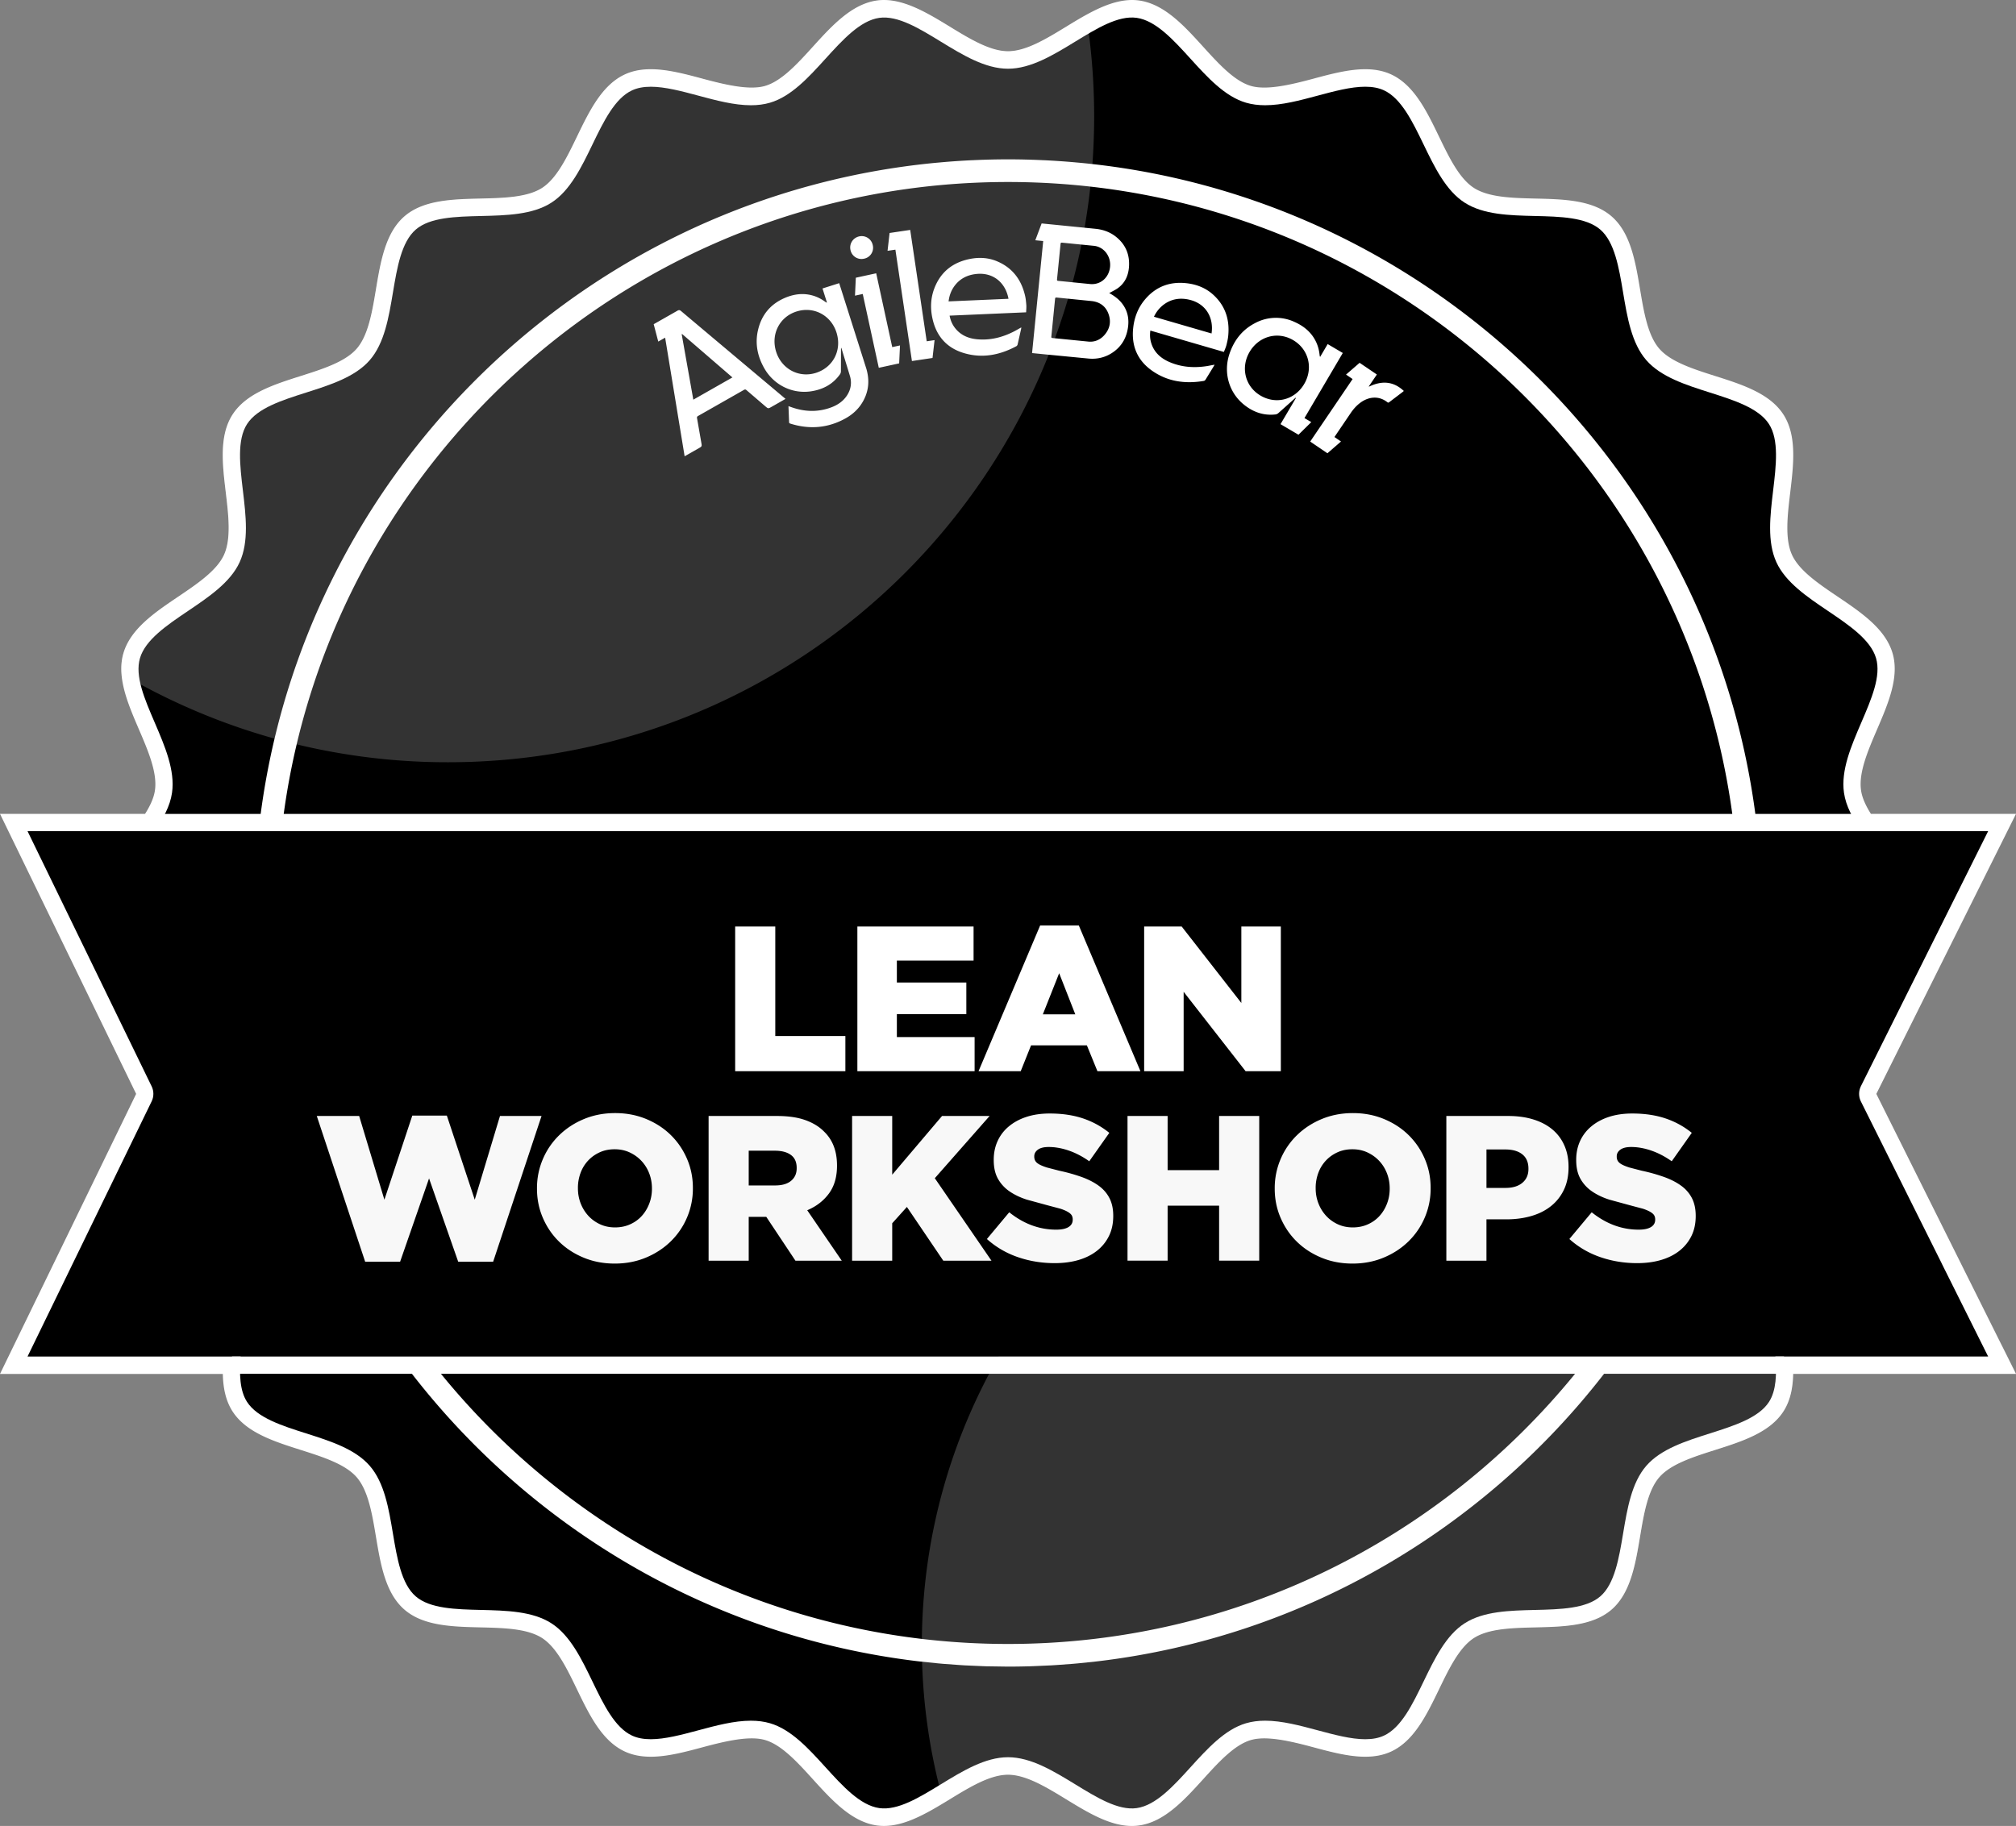 <svg xmlns="http://www.w3.org/2000/svg" width="234" height="212"  xmlns:v="https://vecta.io/nano"><rect width="100%" height="100%" fill="#808080" stroke="none"/><path fill="#fff" d="M217.788 127.005L234 94.495h-16.84c-.584-.927-1.02-1.848-1.147-2.742-.293-2.054.803-4.602 1.862-7.067 1.283-2.986 2.61-6.074 1.798-8.844-.831-2.833-3.649-4.736-6.375-6.575-2.191-1.479-4.458-3.009-5.294-4.839-.853-1.867-.526-4.608-.209-7.258.387-3.241.787-6.591-.787-9.037-1.586-2.464-4.814-3.49-7.936-4.482-2.531-.804-5.149-1.636-6.479-3.171-1.335-1.54-1.789-4.254-2.228-6.88-.54-3.227-1.097-6.563-3.305-8.479s-5.58-1.991-8.845-2.068c-2.664-.063-5.418-.128-7.137-1.236-1.7-1.095-2.893-3.563-4.046-5.951-1.428-2.956-2.905-6.011-5.578-7.235-.873-.399-1.853-.594-2.996-.594-1.92 0-4.014.562-6.038 1.106-2.624.704-5.414 1.362-7.232.831-1.919-.563-3.752-2.582-5.524-4.534-2.215-2.44-4.505-4.964-7.44-5.382-2.812-.395-5.699 1.343-8.461 3.032-2.297 1.405-4.673 2.857-6.762 2.857s-4.465-1.453-6.762-2.857c-2.761-1.688-5.653-3.427-8.461-3.032C98.842.476 96.551 3 94.336 5.439c-1.772 1.953-3.604 3.971-5.524 4.534-1.817.533-4.608-.126-7.231-.831-2.024-.544-4.118-1.106-6.038-1.106-1.143 0-2.124.194-2.997.594-2.673 1.223-4.15 4.279-5.578 7.234-1.153 2.387-2.346 4.856-4.046 5.951-1.718 1.107-4.473 1.172-7.137 1.236-3.266.077-6.643.157-8.845 2.068-2.208 1.915-2.765 5.251-3.305 8.478-.438 2.625-.892 5.34-2.227 6.88-1.33 1.534-3.948 2.367-6.48 3.171-3.122.993-6.35 2.019-7.936 4.482-1.575 2.446-1.174 5.797-.787 9.038.316 2.65.644 5.391-.209 7.257-.837 1.83-3.104 3.36-5.295 4.839-2.726 1.839-5.544 3.742-6.375 6.575-.812 2.771.515 5.858 1.798 8.845 1.059 2.465 2.154 5.013 1.861 7.067-.127.894-.562 1.815-1.147 2.742H0l15.803 32.511L0 159.517h25.863c.036 1.596.32 3.092 1.128 4.349 1.586 2.464 4.814 3.49 7.936 4.482 2.532.805 5.15 1.637 6.48 3.171 1.334 1.54 1.788 4.254 2.227 6.879.54 3.227 1.097 6.564 3.305 8.479s5.58 1.991 8.845 2.068c2.664.063 5.418.128 7.137 1.236 1.7 1.095 2.893 3.563 4.046 5.951 1.428 2.956 2.905 6.012 5.578 7.235.873.399 1.854.594 2.997.594 1.919 0 4.013-.562 6.037-1.106 2.624-.704 5.413-1.364 7.232-.831 1.919.563 3.752 2.582 5.524 4.534 2.215 2.44 4.506 4.964 7.441 5.382 2.803.397 5.699-1.343 8.46-3.032 2.297-1.404 4.673-2.857 6.763-2.857s4.465 1.453 6.763 2.857c2.485 1.52 5.055 3.091 7.614 3.091a6.15 6.15 0 0 0 .847-.059c2.935-.418 5.226-2.942 7.441-5.382 1.772-1.953 3.605-3.971 5.524-4.534 1.819-.533 4.607.127 7.231.831 2.024.544 4.118 1.106 6.038 1.106 1.143 0 2.123-.194 2.996-.594 2.673-1.223 4.15-4.279 5.578-7.235 1.154-2.387 2.347-4.856 4.046-5.951 1.718-1.107 4.473-1.172 7.137-1.236 3.266-.077 6.643-.157 8.846-2.068s2.765-5.252 3.305-8.479c.439-2.625.893-5.34 2.227-6.879s3.948-2.366 6.479-3.171c3.122-.992 6.351-2.019 7.937-4.483.809-1.256 1.092-2.753 1.128-4.35H234l-16.212-32.51z"/><path d="M215.999 127.891c-.281-.562-.281-1.223 0-1.785l14.769-29.607h-14.676c-1.023-1.428-1.837-2.903-2.059-4.459-.372-2.609.836-5.419 2.005-8.137 1.196-2.782 2.326-5.41 1.717-7.489-.628-2.14-3.143-3.837-5.574-5.478-2.42-1.633-4.924-3.322-5.994-5.663-1.087-2.377-.726-5.401-.377-8.325.345-2.888.702-5.875-.483-7.714-1.196-1.858-4.076-2.773-6.86-3.658-2.795-.888-5.686-1.807-7.385-3.766-1.704-1.964-2.205-4.96-2.689-7.858-.481-2.877-.979-5.852-2.643-7.295-1.659-1.438-4.67-1.51-7.582-1.579-2.94-.069-5.981-.142-8.172-1.553-2.173-1.399-3.49-4.125-4.764-6.76s-2.591-5.361-4.609-6.284c-.606-.277-1.314-.412-2.164-.412-1.656 0-3.62.527-5.52 1.038-2.039.547-4.147 1.113-6.092 1.113-.817 0-1.543-.097-2.221-.295-2.459-.721-4.484-2.951-6.442-5.107-1.977-2.177-4.021-4.428-6.242-4.745-2.156-.307-4.672 1.252-7.135 2.757-2.534 1.549-5.153 3.15-7.806 3.15s-5.272-1.601-7.805-3.149c-2.462-1.505-4.977-3.059-7.136-2.757-2.221.317-4.265 2.568-6.242 4.745-1.958 2.156-3.983 4.386-6.442 5.107-.678.199-1.404.295-2.221.295-1.945 0-4.053-.566-6.091-1.113-1.899-.51-3.863-1.037-5.519-1.037-.85 0-1.558.135-2.165.412-2.018.923-3.335 3.648-4.609 6.284s-2.591 5.361-4.764 6.76c-2.191 1.411-5.232 1.483-8.172 1.553-2.912.069-5.923.141-7.582 1.579-1.664 1.443-2.162 4.418-2.643 7.295-.484 2.897-.985 5.894-2.689 7.858-1.699 1.959-4.589 2.877-7.385 3.766-2.784.885-5.664 1.799-6.86 3.658-1.185 1.839-.828 4.826-.483 7.714.349 2.924.71 5.948-.377 8.324-1.071 2.341-3.574 4.03-5.995 5.663-2.432 1.641-4.947 3.338-5.574 5.478-.609 2.079.521 4.707 1.717 7.49 1.168 2.717 2.376 5.527 2.004 8.136-.222 1.556-1.036 3.031-2.059 4.459H3.196l14.405 29.625c.269.552.269 1.197 0 1.749L3.196 157.499h24.737c-.163 2.037-.109 3.946.74 5.264 1.196 1.858 4.076 2.773 6.86 3.658 2.795.888 5.686 1.807 7.385 3.766 1.704 1.964 2.205 4.96 2.689 7.858.481 2.877.979 5.852 2.643 7.295 1.659 1.438 4.67 1.51 7.582 1.579 2.94.069 5.981.142 8.173 1.553 2.173 1.399 3.49 4.125 4.764 6.76s2.591 5.361 4.61 6.284c.606.277 1.314.412 2.164.412 1.656 0 3.62-.527 5.519-1.037 2.039-.547 4.147-1.113 6.092-1.113.817 0 1.543.097 2.221.295 2.459.721 4.484 2.951 6.442 5.107 1.977 2.177 4.021 4.428 6.243 4.745 2.163.303 4.672-1.252 7.135-2.757 2.533-1.549 5.153-3.15 7.806-3.15s5.272 1.601 7.806 3.15c2.462 1.505 4.98 3.068 7.135 2.757 2.221-.316 4.266-2.567 6.243-4.745 1.958-2.156 3.983-4.386 6.442-5.107.678-.199 1.404-.295 2.221-.295 1.945 0 4.053.566 6.091 1.113 1.899.51 3.863 1.038 5.519 1.038.85 0 1.558-.135 2.164-.412 2.019-.923 3.336-3.649 4.61-6.284s2.591-5.361 4.764-6.76c2.191-1.411 5.232-1.483 8.172-1.553 2.913-.069 5.924-.141 7.583-1.579s2.162-4.418 2.643-7.295c.484-2.897.985-5.893 2.689-7.858 1.699-1.958 4.589-2.877 7.384-3.765 2.785-.885 5.664-1.8 6.861-3.659.849-1.318.902-3.228.74-5.265h24.701l-14.77-29.608z"/><path fill="#fff" d="M89.988 107.569h-4.656v16.8h12.792v-4.08h-8.136v-12.72zm23.136 12.84H104.1v-2.664h8.064v-3.672H104.1v-2.544h8.904v-3.96H99.516v16.8h13.608v-3.96zm6.552.96h6.48l1.224 3h4.992l-7.152-16.92h-4.488l-7.152 16.92h4.896l1.2-3zm3.263-8.376l1.872 4.776h-3.768l1.896-4.776zm14.449 2.16l7.191 9.216h4.089v-16.8h-4.584v8.88l-6.927-8.88h-4.354v16.8h4.584v-9.216zm-79.355 14.416l-2.928 9.72-3.24-9.768h-4.008l-3.24 9.768-2.928-9.72h-4.92l5.616 16.92h4.056l3.36-9.672 3.384 9.672h4.056l5.616-16.92h-4.824zm19.823 2.208c-.8-.784-1.752-1.404-2.856-1.86s-2.304-.684-3.6-.684-2.496.228-3.6.684-2.064 1.08-2.88 1.872a8.51 8.51 0 0 0-1.908 2.784 8.53 8.53 0 0 0-.684 3.396v.048c0 1.2.228 2.328.684 3.384s1.083 1.976 1.884 2.76 1.752 1.404 2.856 1.86 2.304.684 3.6.684 2.496-.228 3.6-.684 2.064-1.08 2.88-1.872a8.51 8.51 0 0 0 1.908-2.784 8.53 8.53 0 0 0 .684-3.396v-.048c0-1.2-.228-2.328-.684-3.384s-1.084-1.976-1.884-2.76zm-2.184 6.24c0 .608-.104 1.184-.313 1.728s-.497 1.02-.866 1.428-.818.732-1.348.972-1.115.36-1.757.36-1.228-.124-1.757-.372-.983-.58-1.36-.996-.67-.896-.879-1.44-.312-1.12-.312-1.728v-.048a4.95 4.95 0 0 1 .301-1.728 4.23 4.23 0 0 1 .866-1.428c.377-.408.827-.732 1.348-.972s1.103-.36 1.745-.36 1.228.124 1.757.372.987.58 1.372.996.682.896.89 1.44.313 1.12.313 1.728v.048zm20.544.552c.624-.848.936-1.92.936-3.216v-.048c0-1.648-.496-2.952-1.488-3.912-.56-.576-1.288-1.023-2.184-1.344s-1.992-.48-3.288-.48h-7.944v16.8h4.656v-5.088h2.04l3.384 5.088h5.376l-4.008-5.856c1.056-.448 1.896-1.096 2.52-1.944zm-3.744-2.928c0 .608-.216 1.092-.648 1.452s-1.048.54-1.848.54h-3.072v-4.032h3.048c.784 0 1.4.165 1.848.492s.672.828.672 1.5v.048zm22.392-6.072h-5.52l-5.784 6.816v-6.816h-4.656v16.8h4.656v-4.344l1.704-1.896 4.224 6.24h5.592l-6.576-9.576 6.36-7.224zm12.672 8.104c-.544-.399-1.204-.739-1.98-1.019a20.47 20.47 0 0 0-2.604-.73l-1.428-.371c-.376-.12-.672-.239-.888-.359s-.368-.251-.456-.396-.132-.312-.132-.503v-.048c0-.303.14-.559.42-.766s.7-.312 1.26-.312c.752 0 1.532.141 2.34.42s1.596.692 2.364 1.236l2.328-3.298c-.912-.74-1.932-1.3-3.06-1.678s-2.412-.568-3.852-.568c-1.008 0-1.912.132-2.712.395s-1.484.635-2.052 1.114a4.78 4.78 0 0 0-1.296 1.701c-.296.655-.444 1.374-.444 2.156v.047c0 .863.164 1.585.492 2.168a4.34 4.34 0 0 0 1.344 1.461c.567.391 1.236.711 2.004.958l2.496.682 1.404.372c.36.12.648.244.864.372s.364.259.444.395.12.292.12.467v.048c0 .367-.164.651-.492.851s-.804.299-1.428.299c-1.952 0-3.768-.672-5.448-2.016l-2.592 3.103c1.04.934 2.236 1.634 3.588 2.101s2.78.7 4.284.7c1.024 0 1.952-.124 2.784-.371s1.544-.607 2.136-1.078 1.052-1.042 1.38-1.713.492-1.437.492-2.3v-.048c0-.782-.144-1.458-.432-2.024s-.704-1.049-1.248-1.448zm13.968-1.817h-5.976v-6.288h-4.656v16.8h4.656v-6.384h5.976v6.384h4.656v-16.8h-4.656v6.288zm21.984-4.079c-.8-.784-1.752-1.404-2.856-1.86s-2.304-.684-3.6-.684-2.496.228-3.6.684-2.064 1.08-2.88 1.872a8.51 8.51 0 0 0-1.908 2.784 8.53 8.53 0 0 0-.684 3.396v.048c0 1.2.228 2.328.684 3.384s1.083 1.976 1.884 2.76 1.752 1.404 2.856 1.86 2.304.684 3.6.684 2.496-.228 3.6-.684 2.064-1.08 2.88-1.872a8.51 8.51 0 0 0 1.908-2.784 8.53 8.53 0 0 0 .684-3.396v-.048c0-1.2-.228-2.328-.684-3.384a8.58 8.58 0 0 0-1.884-2.76zm-2.184 6.24c0 .608-.104 1.184-.313 1.728s-.497 1.02-.866 1.428-.818.732-1.348.972-1.115.36-1.757.36-1.228-.124-1.757-.372-.983-.58-1.36-.996-.67-.896-.879-1.44-.312-1.12-.312-1.728v-.048a4.95 4.95 0 0 1 .301-1.728 4.23 4.23 0 0 1 .866-1.428c.377-.408.827-.732 1.348-.972s1.103-.36 1.745-.36 1.228.124 1.757.372.987.58 1.372.996.682.896.89 1.44.313 1.12.313 1.728v.048zm18.863-6.9c-.608-.504-1.344-.888-2.208-1.152s-1.824-.396-2.88-.396h-7.2v16.8h4.656v-4.8h2.304c1.04 0 2.004-.128 2.892-.384s1.652-.64 2.292-1.152 1.14-1.144 1.5-1.896.54-1.624.54-2.616v-.048c0-.928-.164-1.76-.492-2.496a5.04 5.04 0 0 0-1.404-1.86zm-2.759 4.608c0 .676-.236 1.21-.708 1.604s-1.125.591-1.956.591h-2.208v-4.464h2.184c.848 0 1.508.189 1.98.567s.708.93.708 1.653v.049zm18.984 3.397a4.08 4.08 0 0 0-1.248-1.449c-.544-.399-1.204-.739-1.98-1.019a20.47 20.47 0 0 0-2.604-.73l-1.428-.371c-.376-.12-.672-.239-.888-.359s-.368-.251-.456-.396-.132-.312-.132-.503v-.048c0-.303.14-.559.42-.766s.7-.312 1.26-.312c.752 0 1.532.141 2.34.42s1.596.692 2.364 1.236l2.328-3.298c-.912-.74-1.932-1.3-3.06-1.678s-2.412-.568-3.852-.568c-1.008 0-1.912.132-2.712.395s-1.484.635-2.052 1.114a4.78 4.78 0 0 0-1.296 1.701c-.296.655-.444 1.374-.444 2.156v.047c0 .863.164 1.585.492 2.168a4.34 4.34 0 0 0 1.344 1.461c.567.391 1.236.711 2.004.958l2.496.682 1.404.372c.36.12.648.244.864.372s.364.259.444.395.12.292.12.467v.048c0 .367-.164.651-.492.851s-.804.299-1.428.299c-1.952 0-3.768-.672-5.448-2.016l-2.592 3.103c1.04.934 2.236 1.634 3.588 2.101s2.78.7 4.284.7c1.024 0 1.952-.124 2.784-.371s1.544-.607 2.136-1.078 1.052-1.042 1.38-1.713.492-1.437.492-2.3v-.048c-.001-.781-.145-1.456-.432-2.023z"/><path opacity=".03" d="M215.999 127.891a2 2 0 0 1-.21-.893H17.803a2.01 2.01 0 0 1-.201.875L3.196 157.499h227.571l-14.768-29.608z"/><path opacity=".05" d="M173.347 94.499c-5.329-26.244-28.533-46-56.347-46s-51.019 19.756-56.347 46h112.694z"/><path opacity=".1" fill-rule="evenodd" d="M124.853 81.71c-.849-1.67-1.907-3.2-3.141-4.61-1.091-1.248-2.296-2.37-3.682-3.294-1.284-.856-2.689-1.177-4.219-.97-1.211.165-2.334.599-3.423 1.128-1.15.558-2.241 1.222-3.34 1.872l-2.538 1.383c-.5.229-1.015.426-1.484.724-1.342.853-2.153 2.061-2.427 3.617-.217 1.226-.067 2.422.357 3.589.165.456.394.863.808 1.14l.371.23.683.248c.021 0 .042-.002.061.002.566.144 1.144.188 1.724.198 1.051.017 2.095-.082 3.131-.23.908-.13 1.796-.084 2.681.145.745.193 1.478.42 2.189.71l2.218.929 4.082 1.848c.837.374 1.718.596 2.64.627.905.03 1.766-.136 2.542-.617 1.183-.733 1.782-1.855 2.065-3.169.148-.684.082-1.372-.05-2.053-.232-1.214-.689-2.35-1.248-3.447zm6.586-9.663c-.548-.52-1.103-.603-1.756-.224-.292.169-.567.384-.814.614l-1.281 1.276-1 .956c-.498.539-.899 1.146-1.118 1.854-.267.863-.129 1.647.483 2.334.275.307.599.551.954.757.27.157.539.32.855.371.48.078.94-.01 1.385-.187 1.103-.44 1.898-1.226 2.498-2.226l.324-.588.317-.867c.006-.041.008-.082.02-.121.181-.701.223-1.409.082-2.121-.14-.698-.42-1.328-.949-1.828zm-26.799-7.91c.103-.106.204-.228.26-.361l.495-1.277.659-1.987 1.373-3.073.427-.898c-.039.011-.061.034-.081.058l-1.875 2.348c-.488.621-.942 1.267-1.318 1.964l-.306.584-.308.844-.005.083c-.033.233-.084.466-.09.701-.011.376.077.728.352 1.007.135.138.282.145.417.007zm11.455 4.449c.251.325.561.571.979.644.36.062.708-.013 1.043-.137 1.021-.374 1.862-.998 2.538-1.84.321-.4.587-.842.632-1.362.05-.578.185-1.137.299-1.702l.228-1.486c.061-.891-.258-1.626-.983-2.186-.414-.32-.854-.439-1.368-.345-.456.083-.895.213-1.311.41-1.17.553-2.071 1.37-2.543 2.582l-.12.384c-.248 1.127-.302 2.26-.08 3.398.115.591.31 1.154.686 1.64zm-8.94-3.107c-.135.905-.043 1.795.21 2.672.144.502.341.981.668 1.397.214.275.482.464.838.52a4.49 4.49 0 0 0 2.807-.448c.583-.3 1.013-.742 1.174-1.398.269-1.098.396-2.213.398-3.341.002-.83-.064-1.652-.354-2.44-.166-.452-.404-.854-.817-1.135a.5.5 0 0 0-.449-.083c-.192.058-.387.112-.567.196-1.058.495-1.987 1.17-2.802 2.003-.398.407-.744.852-.981 1.482l-.125.575zm14.745 4.666c-.166.751-.152 1.496.163 2.21.322.734.874 1.168 1.7 1.211.702.036 1.335-.179 1.919-.546 1.037-.652 1.689-1.606 2.086-2.613.376-1.043.483-2.006.4-2.991-.069-.809-.25-1.588-.633-2.314-.31-.588-.821-.801-1.447-.794-.519.005-.901.29-1.227.663-.409.466-.696 1.011-.993 1.549-.333.599-.655 1.205-1.074 1.751-.43.562-.741 1.182-.894 1.874zm-18.365 5.165c1.134-.444 1.882-1.284 2.343-2.373l.125-.437c.246-1.177.187-2.337-.232-3.469-.186-.498-.461-.94-.903-1.26-.51-.37-.823-.37-1.279.003-.519.424-.954.927-1.357 1.458-.607.797-1.134 1.641-1.454 2.599-.209.634-.25 1.277-.111 1.929a2.15 2.15 0 0 0 2.868 1.55zm24.568-12.233a1.17 1.17 0 0 0 .266-.241c.272-.328.416-.718.527-1.12.196-.712.238-1.438.2-2.173-.058-1.128-.214-2.247-.386-3.363l-.193-1.19c-.011 0-.023-.001-.034-.003l-.064.238-.218.998a9.4 9.4 0 0 0-.186 2.002c.008.313-.006.635-.074.939l-.512 2.017c-.08.337-.128.685-.16 1.03-.025.278.035.548.224.771a.42.42 0 0 0 .61.095zm-7.461-4.978c.143.304.398.324.594.056a2.62 2.62 0 0 0 .363-.664l.504-1.628c.18-.691.328-1.392.375-2.105s.169-1.416.317-2.113l.133-.63-.035-.015-.739.984c-.399.564-.788 1.143-.999 1.804a22.24 22.24 0 0 0-.506 1.938c-.128.57-.211 1.154-.162 1.741a1.85 1.85 0 0 0 .155.632zm-9.136 1.183c.232.052.429-.03.564-.214a2.21 2.21 0 0 0 .287-.504c.225-.585.3-1.206.395-1.821.069-.447.084-.91.277-1.324l1.262-2.586.389-.734c-.035.008-.056.026-.073.047l-1.23 1.358c-.728.818-1.42 1.66-1.862 2.679-.256.592-.497 1.188-.598 1.829-.045.277-.063.552.022.826s.308.388.567.444zm21.795 6.255l-.202-1.036-.024.008-.209 1.515-.3 1.64c-.113.509-.413.94-.67 1.385-.196.342-.398.683-.51 1.065-.094.325-.019.525.253.675.366.201.684.144.925-.209.153-.225.283-.472.374-.728l.406-1.347a4.33 4.33 0 0 0 .146-.842c.042-.716-.067-1.423-.189-2.126z"/><g fill="#fff"><path opacity=".2" d="M117 206.019c2.09 0 4.465 1.452 6.763 2.856 2.485 1.519 5.055 3.09 7.614 3.09a6.15 6.15 0 0 0 .847-.059c2.935-.418 5.226-2.941 7.441-5.381 1.772-1.952 3.605-3.97 5.524-4.532 1.819-.532 4.607.127 7.231.831 2.024.544 4.118 1.106 6.038 1.106 1.143 0 2.123-.194 2.996-.594 2.673-1.223 4.15-4.278 5.578-7.232 1.154-2.386 2.347-4.854 4.046-5.949 1.718-1.107 4.473-1.172 7.137-1.235 3.266-.077 6.643-.157 8.846-2.067s2.765-5.25 3.305-8.477c.439-2.624.893-5.338 2.227-6.877 1.33-1.534 3.948-2.365 6.479-3.17 3.122-.992 6.351-2.018 7.937-4.481.809-1.256 1.092-2.752 1.128-4.348H234l-1.489-2.985a67.87 67.87 0 0 0-7.162-9.877l5.418 10.863H115.91c-5.659 9.875-8.91 21.304-8.91 33.5a67.48 67.48 0 0 0 2.533 18.303l.705-.427c2.297-1.406 4.672-2.858 6.762-2.858zm10-192.52c0-3.994-.319-7.912-.92-11.737a59.64 59.64 0 0 0-2.317 1.361c-2.297 1.404-4.673 2.856-6.762 2.856s-4.465-1.452-6.762-2.856c-2.761-1.688-5.653-3.426-8.461-3.031-2.935.418-5.226 2.941-7.44 5.38-1.772 1.952-3.604 3.97-5.524 4.533-1.817.533-4.608-.126-7.231-.831-2.024-.543-4.118-1.105-6.038-1.105-1.143 0-2.124.194-2.997.594-2.673 1.223-4.15 4.277-5.578 7.232-1.153 2.386-2.346 4.854-4.046 5.949-1.718 1.107-4.473 1.172-7.137 1.235-3.266.077-6.643.157-8.845 2.067-2.208 1.915-2.765 5.25-3.305 8.476-.438 2.625-.892 5.338-2.227 6.877-1.33 1.534-3.948 2.366-6.48 3.17-3.122.992-6.35 2.018-7.936 4.481-1.575 2.445-1.174 5.795-.787 9.035.316 2.649.644 5.39-.209 7.255-.837 1.83-3.104 3.359-5.295 4.837-2.726 1.839-5.544 3.741-6.375 6.573-.225.766-.274 1.559-.218 2.364A74.61 74.61 0 0 0 52 88.499c41.422 0 75-33.579 75-75z"/><path d="M215.862 94.499h-12.118c-5.113-38.776-35.715-69.629-74.374-75.125l-.244-.034c-1.244-.173-2.496-.319-3.755-.439l-.381-.034a87.58 87.58 0 0 0-3.752-.263l-.334-.013a87.23 87.23 0 0 0-3.905-.091h-.002a88.34 88.34 0 0 0-3.896.091l-.345.013a86.72 86.72 0 0 0-3.736.262l-.402.036a86.27 86.27 0 0 0-3.73.437l-.275.039c-38.649 5.5-69.244 36.351-74.356 75.122H18.138c-.344.678-.76 1.345-1.23 2h200.184a15.49 15.49 0 0 1-1.23-2.001zm-182.931 0c5.632-41.373 41.173-73.368 84.067-73.368s78.439 31.995 84.071 73.368H32.931zm-5.997 63a18.95 18.95 0 0 0-.064 2h20.942c13.991 18.053 34.876 30.506 58.671 33.37l.37.042 2.03.211.597.053 1.867.138.656.042 1.945.086.543.021 2.508.037c.84 0 1.678-.014 2.513-.037l.523-.02 1.97-.087.632-.04 1.898-.141.566-.05 2.072-.215.33-.038c23.801-2.861 44.692-15.315 58.686-33.372h20.943c.017-.641-.01-1.312-.064-2H26.934zm90.065 33.37c-26.529 0-50.246-12.244-65.82-31.37h131.643c-15.576 19.126-39.293 31.37-65.823 31.37zM100.281 30.036a1.29 1.29 0 0 0 1.022-1.572 1.31 1.31 0 0 0-1.562-1.021c-.722.153-1.175.842-1.029 1.559a1.3 1.3 0 0 0 1.569 1.034zm-2.874 2.84l-1.937.615.518 1.643c-.088-.015-.142-.052-.193-.09-.433-.315-.896-.565-1.411-.716-1.186-.353-2.326-.177-3.427.323-1.538.703-2.519 1.889-2.936 3.52-.42 1.619-.128 3.152.694 4.593 1.099 1.921 3.203 2.98 5.376 2.675 1.398-.198 2.58-.812 3.411-1.99a.61.61 0 0 0 .105-.329l.008-2.589c0-.044.011-.087.017-.13.01 0 .017-.001.028-.001v-.002l.008.027.998 3.271c.214.758.099 1.503-.331 2.18-.448.705-1.105 1.146-1.872 1.43-1.524.563-3.047.513-4.568-.018l-.376-.135.073 1.911c0 .041.074.097.124.112 2.246.711 4.414.534 6.475-.629.642-.364 1.185-.828 1.614-1.391.273-.363.5-.762.675-1.212.399-1.035.385-2.071.084-3.115l-3.157-9.953zm-2.691 10.411c-1.967.629-3.98-.431-4.624-2.435-.645-2.022.373-4.051 2.351-4.683 1.955-.625 3.925.375 4.61 2.316l.083.26-.003-.001c.56 1.983-.457 3.916-2.417 4.543zm-16.083-7.215l-1.556.886-1.202.682.53 2.017.799-.454 2.262 13.773 1.625-.924c.385-.22.389-.22.313-.653l-.497-2.847c-.023-.123.009-.188.1-.246l5.372-3.056c.096-.046.167-.042.263.042l2.19 1.88c.335.285.335.284.721.064l1.625-.925c-.055-.048-10.645-8.945-12.125-10.198-.14-.117-.245-.146-.42-.041zm.515 2.719l.027-.01c.033.025 5.835 5.036 5.838 5.039l-4.539 2.582c-.001-.005-1.34-7.553-1.348-7.594l.022-.017zm-.034-.064l.001.005-.004-.003v-.004l.003.002zm72.296 9.813l4.45-7.559-1.755-1.033-.875 1.486c-.047-.076-.053-.142-.06-.206-.055-.531-.18-1.044-.41-1.527-.53-1.119-1.423-1.85-2.53-2.335a5.11 5.11 0 0 0-4.585.164c-1.481.774-2.427 2.014-2.95 3.586-.697 2.1-.078 4.376 1.6 5.789 1.083.91 2.329 1.376 3.761 1.211a.63.63 0 0 0 .315-.145l1.932-1.724c.032-.027.071-.049.108-.073.006.005.013.013.019.019l-1.799 3.053 2.085 1.228 1.486-1.466-.792-.468zm-5.096-2.609c-1.784-1.043-2.34-3.249-1.276-5.067 1.071-1.831 3.261-2.43 5.053-1.38 1.771 1.037 2.343 3.172 1.356 4.979l-.137.234c-1.103 1.741-3.22 2.276-4.996 1.234zm-5.516-11.734c-.872-.784-1.925-1.187-3.077-1.315-1.943-.219-3.577.398-4.838 1.908-.792.944-1.214 2.055-1.35 3.268-.233 2.081.479 3.783 2.195 4.986 1.813 1.274 3.858 1.543 6.007 1.18.074-.012.155-.083.196-.149l.965-1.577c.027-.044.045-.093.075-.158l-.823.155c-1.538.248-3.042.148-4.479-.493-.98-.438-1.727-1.126-2.049-2.19-.142-.461-.165-.933-.098-1.432l8.538 2.481c.107-.281.226-.526.292-.789.092-.363.178-.736.212-1.109.179-1.871-.349-3.488-1.766-4.766zm-.173 4.519l-6.682-1.941a3.67 3.67 0 0 1 1.271-1.509c.857-.578 1.799-.698 2.786-.479 2.01.447 2.898 2.14 2.625 3.929zm18.279 6.174c-.008-.014-.017-.025-.021-.035l.931-1.374-2.003-1.358-1.575 1.366.762.519-4.922 7.258 2 1.359 1.577-1.367-.763-.519 1.96-2.891c.274-.383.589-.734.965-1.029.968-.758 2.197-.933 3.226-.115.088.07.146.037.216-.017l1.538-1.168c.05-.035.091-.076.149-.129-1.235-1.157-2.59-1.201-4.04-.5zm-57.203-13.161l-2.364.514-.097 2.083.9-.194 1.862 8.571 2.364-.514.097-2.083-.901.195-1.861-8.572zm28.05 1.725c.854-.62 1.233-1.498 1.296-2.53.083-1.394-.409-2.539-1.492-3.417-.699-.565-1.513-.854-2.4-.943l-6.252-.623-.733 1.954.916.089-1.292 13.009 2.025.201.001-.002 4.562.441c1.092.094 2.104-.188 2.988-.866.927-.714 1.42-1.68 1.567-2.828.137-1.084-.119-2.06-.851-2.892-.371-.419-.82-.735-1.342-1.022.083-.04.133-.063.181-.089.275-.159.568-.293.826-.482zm-1.553 5.437c-.479.549-1.111.83-1.832.771l-4.208-.418c-.142-.013-.137-.09-.125-.192l.43-4.343c.01-.108.032-.173.152-.168l4.083.411c.941.1 1.631.58 1.962 1.479.332.894.171 1.736-.462 2.46zm.65-7.916c-.119 1.214-1.053 2.083-2.246 2.009-.008 0-3.584-.356-3.785-.375-.141-.014-.134-.089-.125-.193l.406-4.077c.009-.111.031-.173.15-.168l3.798.377c1.141.165 1.916 1.243 1.802 2.427zm-13.076-.621c-1.078-.466-2.207-.508-3.336-.26-1.913.417-3.264 1.522-3.975 3.357-.446 1.147-.491 2.335-.229 3.528.445 2.047 1.665 3.431 3.676 4.021 2.124.625 4.148.225 6.068-.809.067-.035.121-.126.14-.203l.408-1.803c.01-.051.01-.103.02-.175l-.729.41c-1.377.728-2.837 1.116-4.401.97-1.071-.1-1.995-.513-2.644-1.417-.282-.393-.455-.833-.55-1.327l8.884-.386c.01-.3.041-.573.022-.84-.029-.375-.065-.755-.153-1.12-.431-1.829-1.451-3.192-3.201-3.946zm-5.669 4.638c.082-.685.309-1.296.719-1.837.627-.821 1.48-1.237 2.488-1.345 2.048-.221 3.431 1.098 3.746 2.88l-6.953.302zm-4.455-8.298l-2.393.355-.236 2.07.91-.134 1.92 12.931 2.39-.356.237-2.072-.911.134-1.917-12.928z"/></g></svg>